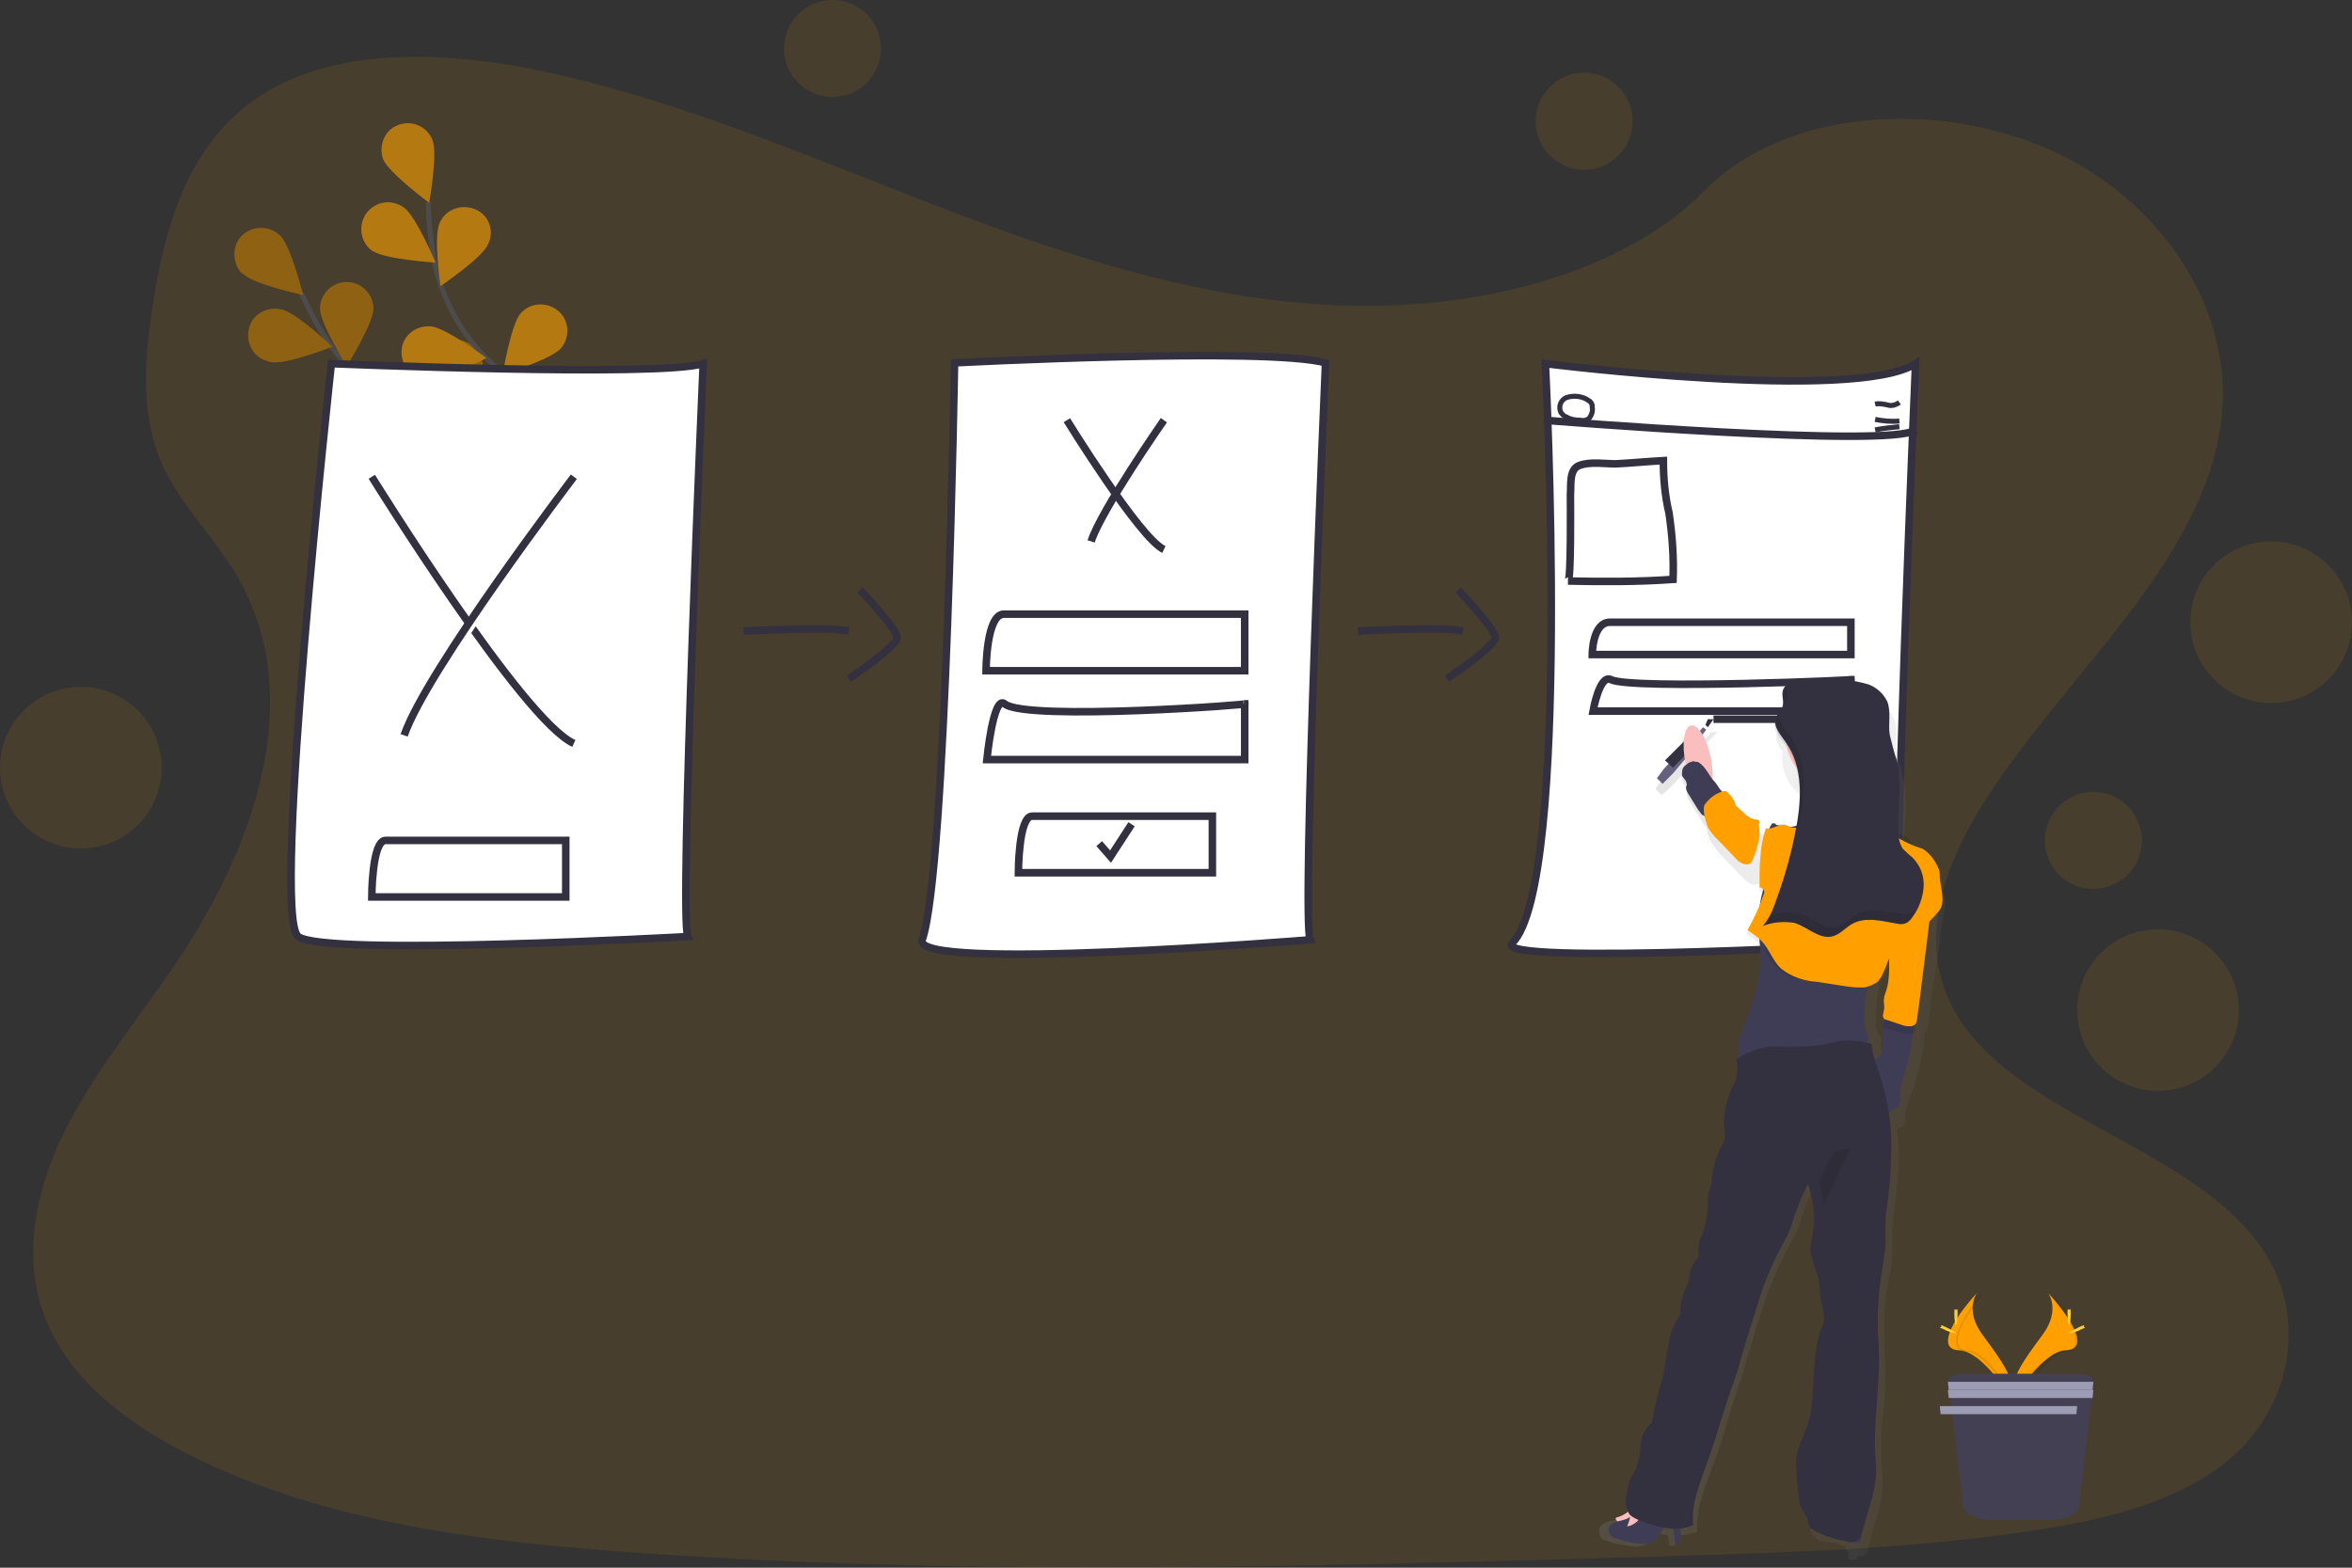 <?xml version="1.0" encoding="utf-8"?>
<!-- Generator: Adobe Illustrator 19.2.1, SVG Export Plug-In . SVG Version: 6.00 Build 0)  -->
<svg version="1.1" id="Layer_1" xmlns="http://www.w3.org/2000/svg" xmlns:xlink="http://www.w3.org/1999/xlink" x="0px" y="0px"
	 viewBox="0 0 291 194" style="enable-background:new 0 0 291 194;" xml:space="preserve">
<rect x="0" y="0" width="291" height="194" fill="#333333" stroke="none"/>
<style type="text/css">
	.st0{opacity:0.1;fill:#FFA000;enable-background:new    ;}
	.st1{opacity:0.6;}
	.st2{fill:none;stroke:#535461;stroke-width:0.621;stroke-miterlimit:10;}
	.st3{fill:#FFA000;}
	.st4{opacity:0.25;enable-background:new    ;}
	.st5{fill:#FFFFFF;stroke:#33313F;stroke-width:0.932;stroke-miterlimit:10;}
	.st6{fill:#FFFFFF;stroke:#33313F;stroke-width:0.621;stroke-miterlimit:10;}
	.st7{fill:none;stroke:#33313F;stroke-width:0.932;stroke-miterlimit:10;}
	.st8{fill:url(#Shape_1_);}
	.st9{fill:#33313F;}
	.st10{fill:#65617D;}
	.st11{fill:#FBBEBE;}
	.st12{fill:#3F3D56;}
	.st13{opacity:0.1;enable-background:new    ;}
	.st14{opacity:0.1;}
	.st15{fill:#FFD037;}
	.st16{fill:#444053;}
	.st17{fill:#9D9CB5;}
</style>
<g id="undraw_user_flow_vr6w" transform="translate(-21 -28)">
	<path id="Path" class="st0" d="M187.1,65.8c-17.9-0.6-34.9-6.4-51.2-12.7s-32.4-13.3-49.8-16.7C74.8,34.3,62,34,53,40
		c-8.7,5.8-11.5,15.8-13,25.1c-1.1,7-1.8,14.3,1.3,20.9c2.2,4.5,6,8.4,8.7,12.7c9.2,15.1,2.7,33.8-7.3,48.6
		c-4.7,6.9-10.2,13.6-13.8,20.9c-3.6,7.4-5.3,15.8-2.1,23.4c3.1,7.5,10.6,13.1,18.8,17c16.5,8,35.9,10.3,54.9,11.6
		c42,2.9,84.1,1.6,126.2,0.4c15.6-0.5,31.2-0.9,46.5-3.3c8.5-1.3,17.3-3.5,23.5-8.6c7.8-6.5,9.8-17.5,4.5-25.7
		c-8.8-13.7-33.2-17.1-39.3-31.8c-3.4-8.1,0.1-17.1,5-24.6C277.3,110.5,295,96.4,296,78c0.6-12.6-7.9-25.3-21-31.3
		c-13.8-6.3-32.9-5.5-43.1,4.9C221.3,62.3,202.9,66.4,187.1,65.8z"/>
	<g id="abffebd3-2ac6-4c6b-a0d4-e62621854ed7" transform="translate(50 43)" class="st1">
		<path id="Path-2" class="st2" d="M42.8,53.9c0,0-7.6-13.5-19.1-17.4c-4.8-1.6-9-4.7-11.9-8.9c-1.4-2-2.5-4.1-3.5-6.3"/>
		<path id="Path-3" class="st3" d="M1.1,18.9c1.3,1.3,7.4,2.6,7.4,2.6s-1.5-6-2.8-7.3c-1.3-1.3-3.4-1.3-4.7-0.1s-1.3,3.4-0.1,4.7
			C1,18.8,1,18.8,1.1,18.9L1.1,18.9z"/>
		<path id="Path-4" class="st3" d="M4.5,29.8c1.8,0.4,7.6-1.9,7.6-1.9s-4.5-4.3-6.3-4.6c-1.8-0.4-3.6,0.6-4,2.4
			c-0.4,1.8,0.6,3.6,2.4,4C4.3,29.8,4.4,29.8,4.5,29.8z"/>
		<path id="Path-5" class="st3" d="M17.1,41.6c1.7-0.6,5.6-5.4,5.6-5.4s-6.1-1.4-7.8-0.8c-1.7,0.5-2.8,2.3-2.2,4.1
			c0.5,1.7,2.3,2.8,4.1,2.2C16.9,41.7,17,41.7,17.1,41.6z"/>
		<path id="Path-6" class="st3" d="M28.6,48.4c1.8-0.3,6.5-4.4,6.5-4.4s-5.8-2.4-7.6-2.1c-1.8,0.2-3.1,1.9-2.9,3.7
			c0.2,1.8,1.9,3.1,3.7,2.9C28.4,48.5,28.5,48.5,28.6,48.4z"/>
		<path id="Path-7" class="st3" d="M17.2,23.2c0,1.8-3.3,7.1-3.3,7.1s-3.3-5.3-3.3-7.1c0-1.8,1.5-3.3,3.3-3.3S17.2,21.4,17.2,23.2
			L17.2,23.2z"/>
		<path id="Path-8" class="st3" d="M30.6,31.4c-0.6,1.7-5.3,5.8-5.3,5.8s-1.6-6-1-7.8c0.5-1.7,2.4-2.7,4.1-2.2
			C30.2,27.8,31.1,29.6,30.6,31.4L30.6,31.4L30.6,31.4z"/>
		<path id="Path-9" class="st3" d="M42.5,41.1c-0.2,1.8-4.2,6.6-4.2,6.6s-2.6-5.7-2.3-7.5c0.2-1.8,1.9-3.1,3.7-2.8
			C41.5,37.6,42.7,39.2,42.5,41.1L42.5,41.1z"/>
		<path id="Path-10" class="st4" d="M1.1,18.9c1.3,1.3,7.4,2.6,7.4,2.6s-1.5-6-2.8-7.3c-1.3-1.3-3.4-1.3-4.7-0.1s-1.3,3.4-0.1,4.7
			C1,18.8,1,18.8,1.1,18.9L1.1,18.9z"/>
		<path id="Path-11" class="st4" d="M4.5,29.8c1.8,0.4,7.6-1.9,7.6-1.9s-4.5-4.3-6.3-4.6c-1.8-0.4-3.6,0.6-4,2.4
			c-0.4,1.8,0.6,3.6,2.4,4C4.3,29.8,4.4,29.8,4.5,29.8z"/>
		<path id="Path-12" class="st4" d="M17.1,41.6c1.7-0.6,5.6-5.4,5.6-5.4s-6.1-1.4-7.8-0.8c-1.7,0.5-2.8,2.3-2.2,4.1
			c0.5,1.7,2.3,2.8,4.1,2.2C16.9,41.7,17,41.7,17.1,41.6z"/>
		<path id="Path-13" class="st4" d="M28.6,48.4c1.8-0.3,6.5-4.4,6.5-4.4s-5.8-2.4-7.6-2.1c-1.8,0.2-3.1,1.9-2.9,3.7
			c0.2,1.8,1.9,3.1,3.7,2.9C28.4,48.5,28.5,48.5,28.6,48.4z"/>
		<path id="Path-14" class="st4" d="M17.2,23.2c0,1.8-3.3,7.1-3.3,7.1s-3.3-5.3-3.3-7.1c0-1.8,1.5-3.3,3.3-3.3S17.2,21.4,17.2,23.2
			L17.2,23.2z"/>
		<path id="Path-15" class="st4" d="M30.6,31.4c-0.6,1.7-5.3,5.8-5.3,5.8s-1.6-6-1-7.8c0.5-1.7,2.4-2.7,4.1-2.2
			C30.2,27.8,31.1,29.6,30.6,31.4L30.6,31.4L30.6,31.4z"/>
		<path id="Path-16" class="st4" d="M42.5,41.1c-0.2,1.8-4.2,6.6-4.2,6.6s-2.6-5.7-2.3-7.5c0.2-1.8,1.9-3.1,3.7-2.8
			C41.5,37.6,42.7,39.2,42.5,41.1L42.5,41.1z"/>
		<path id="Path-17" class="st2" d="M42.4,53.7c0,0-1.5-15.4-10.4-23.6c-3.8-3.4-6.3-8-7.3-12.9c-0.4-2.4-0.7-4.8-0.7-7.2"/>
		<path id="Path-18" class="st3" d="M18.4,4.7c0.7,1.7,5.7,5.4,5.7,5.4s1.1-6.1,0.4-7.8c-0.7-1.7-2.6-2.5-4.3-1.8
			C18.6,1.1,17.8,3,18.4,4.7z"/>
		<path id="Path-19" class="st3" d="M17.2,16.1c1.5,1,7.7,1.4,7.7,1.4s-2.4-5.7-3.9-6.8c-1.5-1.1-3.5-0.8-4.6,0.6S15.5,14.9,17,16
			C17,16,17.1,16.1,17.2,16.1L17.2,16.1z"/>
		<path id="Path-20" class="st3" d="M23.8,32c1.8,0.2,7.4-2.7,7.4-2.7s-5-3.7-6.8-3.9c-1.8-0.2-3.5,1-3.7,2.8
			c-0.2,1.8,1,3.5,2.8,3.7C23.6,32,23.7,32,23.8,32z"/>
		<path id="Path-21" class="st3" d="M31.6,42.9c1.8,0.5,7.7-1.4,7.7-1.4s-4.3-4.5-6.1-5c-1.7-0.6-3.6,0.3-4.2,2.1
			c-0.6,1.7,0.3,3.6,2.1,4.2C31.3,42.8,31.4,42.8,31.6,42.9L31.6,42.9z"/>
		<path id="Path-22" class="st3" d="M31.4,15.2c-0.7,1.7-5.9,5.2-5.9,5.2s-0.9-6.2-0.1-7.8c0.7-1.7,2.7-2.4,4.4-1.7
			S32.2,13.6,31.4,15.2z"/>
		<path id="Path-23" class="st3" d="M40.4,28.1c-1.2,1.4-7.2,3.2-7.2,3.2s1-6.1,2.2-7.5c1.2-1.4,3.3-1.5,4.7-0.3
			C41.4,24.6,41.6,26.7,40.4,28.1L40.4,28.1z"/>
		<path id="Path-24" class="st3" d="M47.3,41.8c-1,1.6-6.5,4.3-6.5,4.3s0-6.2,0.9-7.8c1-1.6,3-2,4.5-1.1
			C47.8,38.2,48.3,40.2,47.3,41.8L47.3,41.8z"/>
	</g>
	<path id="Path-25" class="st5" d="M62,73c0,0,40.5,1.7,46,0c0,0-3,68.7-1.9,70.9c0,0-44.9,2.5-48.2,0C54.5,141.4,62,73,62,73z"/>
	<path id="Path-26" class="st5" d="M67,87c0,0,18.7,30.2,25,33"/>
	<path id="Path-27" class="st5" d="M92,87c0,0-18.2,23.9-21,32"/>
	<path id="Path-28" class="st5" d="M91,132H68.7c-1.7,0-1.7,7-1.7,7h24V132z"/>
	<path id="Path-29" class="st5" d="M139.1,72.9c0,0,38.7-2,45.9,0c0,0-3,69.1-1.9,71.4c0,0-49.5,4-48,0
		C138.1,135.8,139.1,72.9,139.1,72.9z"/>
	<path id="Path-30" class="st5" d="M153,80c0,0,9,14.6,12,16"/>
	<path id="Path-31" class="st5" d="M165,80c0,0-7.8,11.2-9,15"/>
	<path id="Path-32" class="st5" d="M175,104h-29.8c-2.2,0-2.2,7-2.2,7h32V104z"/>
	<path id="Path-33" class="st5" d="M171,129h-22.3c-1.7,0-1.7,7-1.7,7h24V129z"/>
	<path id="Path-34" class="st5" d="M174.9,115.1c2.3,0-27,2.2-29.6,0c-1.4-1.2-2.2,6.9-2.2,6.9h31.9V115.1z"/>
	<path id="Path-35" class="st5" d="M157,132.4l1.4,1.6l2.6-4"/>
	<path id="Path-36" class="st5" d="M212.2,73c0,0,38.4,4.8,45.8,0c0,0-3,69.4-1.9,71.7c0,0-50.9,2.9-48,0
		C215.5,137.4,212.2,73,212.2,73z"/>
	<path id="Path-37" class="st5" d="M219,87c0,0,5.2,8.2,7,9"/>
	<path id="Path-38" class="st5" d="M226,87c0,0-5.2,6.7-6,9"/>
	<path id="Path-39" class="st5" d="M250,105h-29.8c-2.2,0-2.2,4-2.2,4h32V105z"/>
	<path id="Path-40" class="st5" d="M233,117h15.7c2.3,0,2.3,4,2.3,4h0.1"/>
	<path id="Path-41" class="st5" d="M249.9,112.1c2.3,0-27,1.3-29.6,0c-1.4-0.7-2.2,3.9-2.2,3.9h31.9V112.1z"/>
	<path id="Path-42" class="st5" d="M212,80c0,0,43.2,3.5,46,1.2"/>
	<path id="Path-43" class="st6" d="M253,78c0.5-0.1,1,0,1.5,0.1c0.5,0.2,1.1,0,1.5-0.3"/>
	<path id="Path-44" class="st6" d="M253,79.9c1,0.2,2,0.3,3,0.2"/>
	<path id="Path-45" class="st6" d="M253,81.2c1-0.2,2-0.3,3-0.4"/>
	<path id="Path-46" class="st6" d="M214.8,79.6c0.5,0.3,1.1,0.4,1.7,0.4c0.4,0.1,0.8,0,1.1-0.2c0.3-0.4,0.5-0.9,0.4-1.4
		c0-0.2,0-0.3-0.1-0.5c-0.1-0.1-0.2-0.3-0.3-0.3c-0.8-0.6-1.9-0.7-2.8-0.4c-0.7,0.3-1,1.1-0.7,1.8C214.3,79.3,214.5,79.5,214.8,79.6
		z"/>
	<path id="Path-47" class="st5" d="M226.8,85c0,2.2,0.2,4.4,0.7,6.5c0.4,2.7,0.6,5.5,0.5,8.2c-4.3,0.3-8.6,0.3-13,0.2
		c0.4,0,0.3-9.8,0.3-10.7c0.1-1.2-0.2-3.1,1.1-3.6c1.3-0.5,3.2-0.2,4.5-0.2C222.9,85.3,224.9,85.1,226.8,85z"/>
	<path id="Path-48" class="st7" d="M113,106.1c0,0,11-0.6,13,0"/>
	<path id="Path-49" class="st7" d="M127.4,101c0,0,4.6,4.8,4.6,5.9s-6,5.1-6,5.1"/>
	<path id="Path-50" class="st7" d="M189,106.1c0,0,11-0.6,13,0"/>
	<path id="Path-51" class="st7" d="M201.4,101c0,0,4.6,4.8,4.6,5.9s-6,5.1-6,5.1"/>
	<circle id="Oval" class="st0" cx="124" cy="34" r="6"/>
	<circle id="Oval-2" class="st0" cx="217" cy="43" r="6"/>
	<circle id="Oval-3" class="st0" cx="280" cy="132" r="6"/>
	<circle id="Oval-4" class="st0" cx="302" cy="105" r="10"/>
	<circle id="Oval-5" class="st0" cx="288" cy="153" r="10"/>
	<circle id="Oval-6" class="st0" cx="31" cy="123" r="10"/>
	
		<linearGradient id="Shape_1_" gradientUnits="userSpaceOnUse" x1="-24.907" y1="400.399" x2="-23.908" y2="400.399" gradientTransform="matrix(43.009 0 0 -107.031 1290.228 43021.559)">
		<stop  offset="0" style="stop-color:#808080;stop-opacity:0.251"/>
		<stop  offset="0.54" style="stop-color:#808080;stop-opacity:0.122"/>
		<stop  offset="1" style="stop-color:#808080;stop-opacity:0.102"/>
	</linearGradient>
	<path id="Shape" class="st8" d="M249.7,220c-0.1,0-0.1,0-0.2,0c-0.1-0.1-0.1-0.2-0.1-0.3c0-0.1,0-0.2,0-0.3
		c-0.5-0.1-0.9-0.3-1.3-0.5c-0.1,0-0.2,0-0.4,0c-0.4,0-0.8-0.1-1.2-0.2c-0.3,0-0.6-0.1-0.8-0.3c-0.6-0.4-0.9-1.2-0.6-1.9
		c0-0.2,0.2-0.3,0.3-0.4c-0.1-0.2-0.3-0.4-0.4-0.6c-0.2-0.4-0.3-0.8-0.3-1.3c-0.2-1.4-0.3-2.9-0.4-4.3c0-1.3,0.3-2.5,0.9-3.6
		c0.3-0.7,0.6-1.5,0.8-2.3c0.3-1.6,0.5-3.3,0.5-4.9c0-2.3,0.4-4.6,1.1-6.8c0.2-0.8,0.2-1.7-0.1-2.5c-0.1-0.4-0.2-0.9-0.2-1.3
		c0-0.8-0.1-1.6-0.3-2.4c-0.1-0.4-0.2-0.7-0.4-1.1c-0.6-1.1-0.7-2.4-0.3-3.7c0.1-0.2,0.1-0.5,0.1-0.7c0.2-1.1,0.2-2.3,0-3.4
		c-0.1-0.9-0.4-1.9-0.6-2.8l-0.1,0.1c-0.7,1.3-1.3,2.7-1.8,4.1c0,0.1-0.1,0.3-0.1,0.4c-0.2,0.5-0.3,1.1-0.6,1.6s-0.5,1-0.8,1.5l0,0
		c-1,1.9-1.9,3.8-2.6,5.7c-0.4,1-0.7,2-1,2.9c-0.6,2-1.2,3.9-1.8,5.9l-0.2,0.8c-0.3,0.9-0.6,1.9-0.9,2.8c-0.3,0.8-0.5,1.6-0.8,2.4
		L235,203c-0.7,2.4-1.5,4.9-2.4,7.3l-0.2,0.5c-0.8,2.2-1.6,4.4-1.4,6.7c-0.7,0.3-1.5,0.5-2.3,0.5c-0.1,0-0.1,0-0.2,0h-0.1
		c0,0.1,0,0.1,0,0.2c0,0.2,0,0.4,0,0.6c0,0.1,0,0.2-0.1,0.3c-0.1,0.2-0.3,0.2-0.5,0.2c-0.1,0-0.2,0-0.3,0c0-0.4-0.1-0.9-0.1-1.3
		c-0.5-0.1-1.1-0.2-1.6-0.4l-0.6,1c-0.1,0.2-0.3,0.4-0.5,0.5c-0.1,0.1-0.3,0.1-0.5,0.2c-0.3,0-0.5,0.1-0.8,0.1
		c-1.2-0.1-2.4-0.3-3.5-0.7c-0.2-0.1-0.4-0.1-0.6-0.2c-0.5-0.4-0.6-1.1-0.3-1.6c0.4-0.4,0.8-0.6,1.4-0.7c0.5-0.1,0.9-0.3,1.3-0.5
		c0,0.2-0.1,0.4-0.1,0.5c0.3-0.2,0.6-0.4,0.8-0.6c-0.1-0.7-0.1-1.4,0.1-2.1c0.1-0.4,0.2-0.9,0.3-1.3c0.1-0.3,0.3-0.5,0.4-0.8
		c0.1-0.2,0.3-0.5,0.4-0.7c0.3-0.7,0.5-1.5,0.5-2.3c0-0.3,0.1-0.6,0.1-0.8c0.1-1.1,0.6-2.1,1.5-2.7c0.1-1.2,0.4-2.4,0.8-3.6
		c0.2-0.6,0.4-1.3,0.5-1.9c0.2-0.8,0.3-1.7,0.4-2.5c0.1-0.5,0.2-1.1,0.3-1.7c0.2-1.4,0.7-2.7,1.5-3.9c-0.1-1.2,0.2-2.3,0.8-3.3
		c0.1-0.2,0.2-0.5,0.3-0.7c0.1-0.2,0.1-0.5,0.1-0.7c0.1-1,0.5-1.9,1.2-2.6c-0.2-1,0-2.1,0.4-3l0,0c0.4-1.3,0.6-2.6,0.6-3.9
		c0-0.4,0-0.7,0.1-1.1c0-0.1,0.1-0.3,0.2-0.4c0.1-0.1,0.1-0.3,0.2-0.4c0.1-0.3,0.1-0.7,0.1-1c0.2-1.5,0.7-3,1.4-4.3
		c0.2-0.5,0.3-1.1,0.2-1.7c0-0.3,0-0.7,0-1c0-1.5,0.4-2.9,1-4.2c0.1-0.1,0.1-0.2,0.2-0.3c0.1-0.1,0.2-0.3,0.2-0.4
		c0.1-0.4,0.2-0.7,0.2-1.1c0-0.1,0-0.2,0-0.3c0.1-0.5,0-1-0.1-1.4c0.2-0.2,0.4-0.3,0.6-0.4c0-0.9,0.3-1.8,0.6-2.6l0-0.1l0.2-0.5l0,0
		c1.1-3,2.3-6.1,2.1-9.2c0-0.2,0-0.4-0.1-0.6c-0.3-0.4-0.6-0.8-0.9-1.2c-0.5-0.5-1.1-1-1.7-1.3c0.8-1.4,1.5-2.8,2.1-4.4
		c0.1-0.2,0.1-0.4,0-0.6c-0.1-0.2-0.3-0.3-0.5-0.3v-1c-0.3,0.2-0.7,0.3-1,0.1c-0.3-0.1-0.7-0.4-0.9-0.6c-0.7-0.7-1.3-1.4-2-2.1
		l-0.7-0.7c-0.5-0.5-0.9-1.1-1.3-1.7c-0.1-0.1-0.1-0.2-0.2-0.3c-0.3-0.5-0.4-1.1-0.5-1.7c-0.2-0.1-0.3-0.3-0.4-0.4c0,0,0,0,0,0
		c-0.1-0.1-0.1-0.2-0.2-0.4l-0.1-0.1c-0.4-0.7-0.9-1.5-1.4-2.3c-0.2-0.2-0.2-0.5-0.3-0.7c0-0.1,0-0.1,0-0.2c0-0.1,0-0.1,0-0.2
		c0-0.3-0.1-0.7-0.3-0.9c0-0.1-0.1-0.1-0.1-0.2c-0.1-0.1-0.2-0.3-0.2-0.4c0-0.2,0-0.4,0.1-0.6c0,0,0,0,0,0c0,0,0-0.1,0-0.1l-1.2,1.3
		l-0.2,0.2l-1.2,1.1l-0.8-0.8l1-1.3l0.2-0.2l1.9-2c-0.1-1.7,0.2-2.9,0.9-3c0,0,0.1,0,0.1,0c0.3,0,0.7,0.3,1.1,0.9l0.1-0.1l0.5-0.1
		l0.7-0.7l0,0l0.4-0.5l0.8,0l-0.8,0.8l0,0l-0.7,0.8v0.4l-0.4,0.4c0.3,0.7,0.5,1.3,0.6,2c0.1,0.3,0.1,0.6,0.2,0.9
		c0.3,0.5,0.7,1.1,1,1.6c0.2,0.2,0.3,0.4,0.4,0.6c0.1,0.3,0.3,0.5,0.6,0.8c0.1,0.1,0.2,0.1,0.2,0.2c0,0,0.1,0.1,0.1,0.1l0,0
		c0,0,0.1,0,0.1,0c0.1,0,0.2,0.1,0.3,0.2c0.5,0.4,0.8,0.9,1,1.5c0,0.1,0.1,0.2,0.1,0.3c0.1,0.1,0.1,0.1,0.2,0.2l1.1,1
		c0.3,0.4,0.7,0.6,1.2,0.7c0.2,0,0.4,0.1,0.6,0.2c0,0,0,0,0,0c0,0,0,0,0-0.1c0.1,0,0.2,0,0.3,0c0.3,0,0.6-0.1,0.9-0.2h0
		c0.3-0.1,0.6-0.2,0.9-0.2c0.1,0,0.2,0,0.3,0c0.2,0.1,0.4,0.1,0.6,0.2c0.4,0.1,0.8,0.2,1.2,0.1c0-0.1,0-0.1,0-0.2
		c0-0.1,0-0.3,0.1-0.4c0-0.2,0.1-0.5,0.1-0.7c0.1-1.2,0.1-2.4,0-3.5c-1.4-1.1-2.2-2.7-2.2-4.5c0-0.3,0-0.5,0.1-0.8l0,0
		c-0.1-0.1-0.1-0.1-0.2-0.2l0,0c-0.1-0.1-0.2-0.2-0.2-0.3c-0.2-0.3-0.3-0.6-0.4-0.9c-0.1-0.2-0.1-0.5,0-0.7c0-0.1,0.1-0.2,0.1-0.2
		l0-0.1l0,0c0,0,0-0.1,0.1-0.1l0.1-0.1l0.1-0.1l0.1-0.1l0.1-0.1c0.2-0.3,0.4-0.6,0.5-0.9c0-0.1,0-0.2,0-0.4c0-0.2,0-0.3,0-0.5
		c0-0.1,0-0.2,0-0.2v-0.3c0,0,0-0.1,0-0.1c0,0,0,0,0-0.1c0-0.1,0-0.1,0-0.2c0-0.1,0-0.1,0.1-0.2c0,0,0,0,0,0c0-0.1,0.1-0.1,0.1-0.1
		c0.1-0.1,0.2-0.2,0.3-0.3c1.2-0.6,2.5-0.9,3.8-0.8c1.2,0,2.3,0.1,3.1,0.2l0.4,0l0.1,0c1,0.1,2.1,0.2,3.1,0.6c1,0.3,1.9,1.1,2.4,2
		c0.3,0.8,0.4,1.7,0.3,2.5c0,0.5,0,1,0,1.5c0.1,0.7,0.3,1.4,0.5,2c0.1,0.4,0.2,0.7,0.3,1.1c0.4,1.8,0.5,3.7,0.3,5.6
		c-0.1,1.1-0.1,2.2-0.1,3.4c0.9,0.5,1.8,0.9,2.8,1.2c1.1,0.3,1.6,1.9,1.8,2.4c0.1,0.3,0.1,0.7,0.1,1c0,0.4,0.1,0.8,0.2,1.2
		c0.3,0.9,0.2,1.8-0.1,2.7c0,0.2,0,0.4-0.1,0.6l-0.2,1.6c0,0.3-0.1,0.5-0.1,0.8v0c0,0.3-0.1,0.5-0.1,0.8c-0.3,2.1-0.6,4.1-0.9,6.2
		c-0.1,0.4-0.1,0.9-0.2,1.5c0,0.3-0.1,0.6-0.1,0.9v0c-0.1,0.4-0.1,0.8-0.2,1.2c0,0.2-0.1,0.4-0.1,0.5c-0.1,0.1-0.1,0.2-0.3,0.3
		c0,0.1,0,0.2,0,0.3c0,1.1-0.2,2.2-0.5,3.3c-0.3,1.3-0.6,2.6-1.1,3.9c-0.1,0.1-0.1,0.3-0.2,0.4c-0.3,0.8-0.5,1.6-0.6,2.4
		c0,0.1,0,0.1,0,0.2c0.1,0.3,0,0.7-0.2,1c-0.2,0.2-0.5,0.4-0.8,0.4c0.1,0.9,0.2,1.9,0.2,2.8c0,2.8-0.3,5.6-0.7,8.4
		c0,0.1,0,0.2,0,0.2c0,0.4-0.1,0.7-0.1,1.1c0,0.6,0,1.2,0,1.8c0,0.7,0,1.4,0,2.1c-0.1,0.5-0.1,1.1-0.3,1.6c0,0.1-0.1,0.3-0.1,0.4
		c-0.6,3-0.7,6.1-0.5,9.2c0.1,2.5,0.1,4.9-0.2,7.4c-0.3,2.7-0.3,5.4-0.1,8c0.1,1,0,2-0.2,3c-0.1,0.6-0.2,1.2-0.4,1.8
		c-0.4,1.2-0.8,2.7-1.2,4.2c0,0.2-0.1,0.4-0.3,0.6c-0.3,0.2-0.6,0.4-1,0.3v0.4H249.7L249.7,220z M255.6,146.1L255.6,146.1
		c-0.2,0.1-0.3,0.3-0.4,0.5c-0.3,0.7-0.6,1.3-0.9,1.9c-0.1,0.2-0.2,0.4-0.4,0.6c-0.1,0.1-0.2,0.2-0.3,0.2l0,0.1
		c0,0.2-0.1,0.3-0.1,0.5c-0.3,1.7-0.5,3.3-0.4,5c0,0.3,0.1,0.5,0.2,0.8c0,0.1,0.1,0.2,0.2,0.3c0.1,0.1,0.1,0.2,0.2,0.3
		c0.1,0.3,0.1,0.5,0,0.8h0c0,0.8,0.2,1.7,0.6,2.4l0.1,0.2c0.1,0.2,0.1,0.3,0.2,0.5c0.1-0.1,0.2-0.2,0.2-0.3c0.1-0.2,0.1-0.4,0.1-0.6
		c0-0.4,0-0.9,0-1.3c0-0.3,0-0.6,0-0.9c0-0.7,0-1.4,0.1-2c0-0.1,0-0.1,0-0.2c0-0.1,0-0.2,0-0.4c0-0.1,0-0.2,0-0.3c0,0-0.1,0-0.1-0.1
		c-0.2-0.2-0.2-0.4-0.2-0.6c0-0.1,0-0.2,0.1-0.3c0-0.1,0.1-0.2,0.1-0.3c0-0.2,0-0.4,0-0.6c0-0.2,0-0.4,0-0.6
		c0.1-0.3,0.2-0.5,0.3-0.8c0.5-1.2,0.6-2.5,0.6-3.8C255.6,146.7,255.6,146.4,255.6,146.1L255.6,146.1z"/>
	<path id="Path-52" class="st9" d="M232.3,118l0.7-1l-0.7,0l-0.3,0.7L232.3,118z"/>
	<path id="Path-53" class="st10" d="M226,124.3l0.9-1.2l0.2-0.2l2.7-3.1l0.9-1l0.4-0.1l0.6-0.7l0.4,0.3l-0.6,0.8l0,0.4l-0.9,1.1
		l-2.6,3.1l-0.2,0.2l-1.1,1.1L226,124.3z"/>
	<path id="Path-54" class="st9" d="M227,122.1l3.1-3.1l0.9,0.9l-3,3.1L227,122.1z"/>
	
		<ellipse id="Oval-7" transform="matrix(0.98 -0.201 0.201 0.98 -19.817 48.857)" class="st11" cx="231" cy="122.1" rx="1.6" ry="4.4"/>
	<path id="Path-55" class="st12" d="M245.1,216c-0.2,0.6,0,1.3,0.6,1.6c0.2,0.1,0.5,0.2,0.8,0.2c0.4,0.1,0.7,0.1,1.1,0.1
		c0.5,0,0.9-0.2,1.4-0.2c0.1,0,0.1,0,0.2,0c0,0,0.1,0.1,0.1,0.2c0,0.2,0,0.5,0.1,0.7c0,0.1,0,0.2,0.1,0.2c0.1,0.1,0.2,0.1,0.3,0.1
		h1.4c0-1.1-0.1-2.3-0.4-3.4c0-0.1-0.1-0.2-0.1-0.2c-0.1-0.1-0.3-0.2-0.5-0.2c-0.4-0.1-0.7-0.2-1.1-0.2c-0.5,0.1-0.9,0.3-1.3,0.5
		c-0.4,0.3-0.9,0.4-1.4,0.3C245.7,215.7,245.3,215.4,245.1,216z"/>
	<path id="Path-56" class="st11" d="M222.9,214.6c-0.4,0.5-1,0.9-1.6,1.1l-0.3,0.1c0,0-0.1,0-0.1,0.1c0,0,0,0.1,0,0.1
		c0.4,0.7,1.3,1.1,2.1,0.8c0.2,0,0.3-0.1,0.5-0.3c0.2-0.3,0.3-0.6,0.4-1c0.1-0.4,0.1-0.8,0-1.1C223.5,213.6,223.4,214,222.9,214.6z"
		/>
	<path id="Path-57" class="st12" d="M228.9,218.5c0,0.1,0,0.2,0,0.3c-0.1,0.2-0.5,0.2-0.7,0.2c0-0.9-0.1-1.7-0.3-2.6
		c-0.5,0-0.9,0.4-1.2,0.9l-0.7,1.1c-0.1,0.2-0.3,0.3-0.4,0.5c-0.1,0.1-0.3,0.1-0.5,0.1c-1.4,0.1-2.8-0.1-4-0.6
		c-0.2,0-0.4-0.1-0.6-0.2c-0.5-0.3-0.6-1-0.3-1.4c0,0,0,0,0,0c0.5-0.7,1.8-0.5,2.5-1.1c-0.1,0.4-0.2,0.8-0.4,1.2
		c0.9-0.1,1.5-0.9,2.3-1.5c0.2-0.2,0.4-0.3,0.6-0.3c0.2,0,0.4,0,0.5,0.1c0.8,0.2,1.6,0.6,2.3,1.1c0.3,0.2,0.7,0.5,0.8,0.8
		C229,217.5,229,218,228.9,218.5z"/>
	<circle id="Oval-8" class="st11" cx="247.5" cy="119.5" r="5.5"/>
	<path id="Path-58" class="st12" d="M258,152.9c0,1.2-0.2,2.3-0.4,3.5c-0.2,1.4-0.5,2.8-0.9,4.2c-0.3,1-0.6,2-0.6,3
		c0.1,0.4,0,0.9-0.2,1.3c-0.2,0.2-0.4,0.4-0.7,0.5c-0.3,0.1-0.5,0.4-0.6,0.6c-0.2-0.4-0.4-0.9-0.5-1.4c-0.4-1.6-0.8-3.3-1.2-4.9
		c-0.1-0.2-0.1-0.4,0-0.6c0.1-0.1,0.1-0.1,0.2-0.1c0.2-0.1,0.5-0.3,0.6-0.5c0.1-0.1,0.2-0.2,0.2-0.4c0.1-0.2,0.1-0.4,0.1-0.7
		c0-0.8,0-1.6,0-2.4c0-0.7,0-1.4,0.1-2.2c0-0.1,0-0.4,0-0.6c0-0.4,0.1-0.8,0.3-1.2c0.3-0.3,1.2,0.1,1.5,0.1c0.6,0.1,1.2,0.2,1.7,0.4
		C258,152,258,152.5,258,152.9z"/>
	<path id="Path-59" class="st12" d="M235,127.1c-0.2,0.4-0.7,0.6-1.1,0.8l-1.3,0.9c-0.2,0.2-0.4,0.2-0.7,0.2
		c-0.2-0.1-0.4-0.2-0.5-0.4l0,0l-0.3-0.4l-1.3-2.1c-0.1-0.2-0.2-0.4-0.2-0.6c0-0.1,0-0.2,0.1-0.3c0-0.3-0.1-0.6-0.3-0.8
		c-0.1-0.2-0.3-0.3-0.3-0.5c0-0.3,0-0.5,0.1-0.8c0.1-0.2,0.3-0.4,0.6-0.6c0.1-0.1,0.3-0.2,0.4-0.2c0.1,0,0.2-0.1,0.2-0.1
		c0.2,0,0.4,0.1,0.7,0.1c1,0.6,1.3,1.7,2.1,2.5c0.4,0.5,0.5,0.8,0.9,1.2c0.1,0.1,0.2,0.1,0.2,0.2c0.1,0.1,0.2,0.2,0.2,0.3
		C234.6,126.6,235.1,126.9,235,127.1z"/>
	<path id="Path-60" class="st11" d="M246.6,127.2c0.5,0.8,0.7,1.8,0.6,2.8c0,0.3-0.1,0.5-0.2,0.7c-0.5,0.5-1.2,0.8-2,0.8
		c-0.3,0-0.6,0.1-0.9,0.3c-0.2,0.3-0.2,0.7,0.1,0.9c0.2,0.3,0.5,0.4,0.9,0.6c1.1,0.6,2.4,0.8,3.7,0.8c0.6-0.1,1.2-0.2,1.7-0.3
		c0.6-0.1,1.3-0.1,1.9-0.1c0.8,0,1.5-0.1,2.3-0.2l2-0.2c0.1,0,0.2,0,0.3-0.1c0.2-0.2,0-0.4-0.2-0.6c-1.1-0.8-2.4-1.3-3-2.5
		c-0.2-0.6-0.4-1.2-0.6-1.8c-0.3-0.6-0.5-1.1-0.7-1.7c-0.1-0.5-0.1-1.1-0.1-1.6c0-0.5-0.2-1.1-0.6-1.5c-0.4-0.3-1-0.5-1.5-0.5
		c-1.3-0.1-2.7,0.3-3.7,1.2c-0.3,0.3-0.5,0.5-0.7,0.8c-0.3,0.2-0.6,0.3-0.4,0.6c0.2,0.3,0.5,0.5,0.7,0.7
		C246.3,126.6,246.5,126.9,246.6,127.2L246.6,127.2z"/>
	<path id="Path-61" class="st12" d="M255.9,134.2c-0.3,2.2-0.9,4.3-1.7,6.4c-0.4,0.9-0.7,1.9-1,2.9c-0.2,0.9-0.2,1.8-0.4,2.7
		c-0.2,1.1-0.5,2.2-0.7,3.3c-0.3,1.7-0.5,3.4-0.4,5.1c0,0.3,0.1,0.5,0.1,0.8c0.1,0.2,0.2,0.4,0.3,0.6c0.1,0.4,0.1,0.8-0.1,1.1
		c-0.1,0.3-0.3,0.6-0.6,0.9c-2.6,0.8-5.3,0.5-8,0.7c-2.5,0.2-5,0.7-7.4,0.2c-0.1-1.2,0.1-2.4,0.6-3.4c1.2-3.2,2.4-6.5,2.2-9.9
		c0-0.4-0.1-0.8-0.1-1.2c-0.3-2.4-0.1-4.8,0.7-7.1c0.4-1.5,0.5-3,0.3-4.4c0-0.5-0.1-1,0-1.5c0-0.5,0.2-1,0.5-1.4l0-0.1
		c0,0,0.1,0,0.2,0l0,0c0,0,0.1,0,0.1,0c0,0,0,0,0,0c0,0,0.1,0,0.1,0c0.1,0,0.1,0.2,0.2,0.2c0.2,0,0.4,0.1,0.6,0.1
		c0.2,0,0.5,0,0.7,0.1h0c0.4,0.1,0.7,0,1.1-0.1c0.2-0.1,0.5-0.1,0.7-0.3c0.2-0.1,0.3-0.1,0.5-0.2c0.3-0.2,0.2-0.9,0.3-1.2
		c0-0.3,0.1-0.6,0.2-0.9c0.3-0.4,0.7-0.7,1.2-0.7c0.5,0,1,0,1.4,0.1c1,0.1,2.1,0.1,3.1,0.4c0.5,0.2,1,0.2,1.5,0.1
		c0.1,0,0.1,0.1,0.1,0.3c0,0.1,0,0.3-0.1,0.4c-0.2,0.8,0.4,1.5,1,2.1c0.2,0.3,0.5,0.5,0.8,0.7c0.3,0.1,0.6,0.2,0.8,0.3
		c0.2,0.1,0.4,0.3,0.6,0.5c0.2,0.2,0.3,0.5,0.3,0.8C256,133.2,256,133.7,255.9,134.2L255.9,134.2z"/>
	<path id="Path-62" class="st13" d="M256.9,134.3c-0.4,2.2-0.9,4.3-1.7,6.4c-0.4,0.9-0.8,1.9-1,2.9c-0.2,0.9-0.2,1.8-0.4,2.7
		c-0.3,1.1-0.5,2.2-0.7,3.3c-0.1,0-0.1,0.1-0.2,0.1c-0.4,0.2-0.7,0.3-1.1,0.4c-0.7,0.1-1.4,0.1-2.1-0.1l-4.1-0.5
		c-1.6-0.2-3.4-0.5-4.6-1.6c-0.6-0.6-1.2-1.4-1.6-2.2c0-0.4-0.1-0.8-0.1-1.2c-0.3-2.4-0.1-4.8,0.8-7.1c0.4-1.4,0.5-3,0.3-4.4
		c-0.1-0.5-0.1-1,0-1.5c0-0.5,0.2-1,0.5-1.4c0.1,0,0.2,0,0.3-0.1l0,0c0.1,0,0.1,0,0.2,0h0.1c0.1,0,0.2,0,0.3,0
		c0.2,0,0.4,0.1,0.6,0.2h0c0.2,0.1,0.5,0.1,0.8,0.1c0.4,0,0.8-0.1,1.2-0.1c0.5-0.1,0.9,0,1.4,0.2c0.3,0.2,0.5,0.4,0.8,0.7
		c0.3,0.2,0.6,0.4,1,0.5c2.5,0.9,5.2,0.9,7.6-0.2c0.2-0.1,0.5-0.2,0.8-0.2c0.2,0,0.4,0.1,0.6,0.2c0.2,0.1,0.3,0.2,0.5,0.3
		c0.2,0.2,0.3,0.5,0.3,0.8C257,133.2,257,133.8,256.9,134.3z"/>
	<path id="Path-63" class="st3" d="M258.8,133c-1.1-0.3-2.1-0.8-3.1-1.4c-0.2-0.1-0.3-0.2-0.5-0.2c-0.3,0-0.5,0.1-0.7,0.2
		c-2.3,1-4.9,1.1-7.3,0.2c-0.3-0.1-0.6-0.3-0.9-0.5c-0.2-0.2-0.5-0.5-0.7-0.7c-0.9-0.6-2.1,0.1-3.2-0.3c-0.2-0.1-0.4-0.2-0.5-0.2
		c-0.8-0.2-1.6,0.6-2.4,0.4c-0.3,0.8-0.5,1.7-0.6,2.5c-0.1,1-0.2,2-0.2,3c0,0.6,0,1.2,0,1.8c0.2,0,0.4,0.2,0.5,0.3
		c0.1,0.2,0.1,0.4,0,0.6c-0.5,1.5-1.2,3-2,4.4c0.6,0.4,1.2,0.8,1.7,1.3c1,1,1.4,2.5,2.5,3.5c1.3,1,2.8,1.5,4.4,1.6l3.9,0.6
		c0.7,0.1,1.3,0.1,2,0.1c0.4-0.1,0.7-0.2,1.1-0.4c0.2-0.1,0.4-0.2,0.6-0.4c0.1-0.2,0.3-0.4,0.4-0.6c0.3-0.6,0.6-1.3,0.8-1.9
		c0.1-0.2,0.2-0.5,0.5-0.5c1.5-1.3,2.8-2.7,4.3-4.1c0.6-0.5,1.1-1.1,1.6-1.7c0.7-1.1,0.1-2.6,0-4c0-0.3,0-0.7-0.1-1
		C260.4,134.4,259.7,133.5,258.8,133z"/>
	<path id="Path-64" class="st13" d="M235,127.1c-0.2,0.4-0.6,0.6-0.9,0.9l-1.1,0.9c-0.1,0.2-0.3,0.2-0.5,0.2
		c-0.2-0.1-0.3-0.2-0.4-0.4v-0.2c0-0.2,0-0.4,0.1-0.6c0.1-0.3,0.3-0.5,0.5-0.7c0.4-0.4,0.9-0.8,1.4-1c0.1,0,0.2,0,0.3,0
		c0,0,0.1,0,0.1,0c0.1,0.1,0.1,0.2,0.2,0.3C234.6,126.6,235.1,126.8,235,127.1z"/>
	<path id="Path-65" class="st3" d="M238.1,129.4c-0.4-0.1-0.8-0.3-1.1-0.6l-1-0.9c-0.1-0.1-0.1-0.1-0.2-0.2
		c-0.1-0.1-0.1-0.2-0.1-0.3c-0.2-0.5-0.5-0.9-0.9-1.3c-0.1-0.1-0.2-0.2-0.3-0.2c-0.1,0-0.2,0-0.3,0c-0.6,0.2-1.2,0.5-1.7,1
		c-0.2,0.2-0.4,0.4-0.6,0.7c-0.1,0.2-0.1,0.4-0.1,0.6c0,0.6,0.2,1.3,0.4,1.9c0,0.1,0.1,0.2,0.1,0.3c0.3,0.5,0.7,1,1.2,1.5l0.6,0.6
		c0.6,0.6,1.2,1.3,1.8,1.9c0.2,0.2,0.5,0.4,0.8,0.5c0.3,0.1,0.7,0.1,0.9-0.1c0.1-0.1,0.2-0.3,0.3-0.5c0.4-1,0.7-2,0.8-3
		c0-0.4,0-0.8-0.1-1.3C238.9,129.6,238.6,129.4,238.1,129.4z"/>
	<path id="Path-66" class="st9" d="M255,169.6c0,2.8-0.2,5.5-0.6,8.2c-0.1,0.4-0.1,0.9-0.1,1.3c-0.1,1.3,0.1,2.6-0.1,3.8
		c-0.1,0.7-0.2,1.4-0.3,2c-0.5,3-0.7,6.1-0.5,9.1c0.4,5.1-0.8,10.1-0.3,15.1c0.1,1,0,2-0.2,2.9c-0.1,0.6-0.2,1.2-0.4,1.8
		c-0.4,1.4-0.8,2.7-1.2,4.1c0,0.2-0.1,0.4-0.3,0.6c-0.3,0.2-0.7,0.4-1,0.3c-1.6-0.2-3.1-0.6-4.5-1.4c-0.2-0.1-0.3-0.2-0.5-0.3
		c-0.3-0.3-0.3-0.8-0.4-1.2c-0.2-0.4-0.4-0.8-0.7-1.2c-0.2-0.4-0.3-0.8-0.3-1.2c-0.2-1.4-0.3-2.8-0.4-4.2c-0.1-2,1.2-3.8,1.7-5.8
		c0.8-3.8,0.1-7.9,1.6-11.5c0.5-1.1-0.2-2.5-0.3-3.7c0-0.8-0.1-1.6-0.3-2.4c-0.4-1-0.7-2-0.9-3.1c0-0.8,0.2-1.5,0.3-2.3
		c0.2-1.1,0.2-2.3,0-3.4c-0.1-0.9-0.4-1.8-0.6-2.7l0,0.1c-0.7,1.3-1.2,2.7-1.7,4c-0.2,0.7-0.4,1.4-0.7,2c-0.2,0.5-0.5,1-0.8,1.6
		c-1,1.8-1.8,3.7-2.5,5.6c-0.3,0.9-0.6,1.9-0.9,2.9c-0.7,2.2-1.4,4.4-2,6.6c-0.5,1.7-1.2,3.4-1.7,5.1c-0.8,2.5-1.5,4.9-2.4,7.3
		c-0.8,2.3-1.8,4.7-1.5,7.1c-0.8,0.4-1.6,0.5-2.4,0.5c-1.4-0.1-2.8-0.5-4.1-1c-0.5-0.2-1-0.4-1.4-0.8c-0.5-0.8-0.6-1.9-0.3-2.8
		c0.1-0.4,0.2-0.8,0.3-1.3c0.2-0.5,0.5-1,0.8-1.5c0.3-1,0.6-2,0.6-3.1c0.1-1.1,0.6-2,1.4-2.7c0.3-1.8,0.7-3.6,1.3-5.4
		c0.3-1.4,0.4-2.7,0.7-4.1c0.2-1.4,0.7-2.7,1.5-3.8c-0.1-1.1,0.2-2.3,0.7-3.3c0.1-0.2,0.2-0.5,0.3-0.7c0.1-0.2,0.1-0.5,0.1-0.7
		c0.1-1,0.5-1.8,1.2-2.5c-0.2-1,0-2.1,0.5-3c0.4-1.2,0.6-2.5,0.6-3.9c0-0.4,0-0.7,0.1-1.1c0.1-0.3,0.2-0.5,0.3-0.8
		c0.1-0.3,0.1-0.7,0.1-1c0.2-1.5,0.6-2.9,1.4-4.2c0.4-0.8,0.1-1.8,0.1-2.7c0-1.4,0.4-2.9,1-4.2c0.1-0.2,0.3-0.5,0.4-0.7
		c0.1-0.3,0.2-0.7,0.2-1.1c0.1-0.6,0.1-1.2-0.1-1.7c1.6-1.1,3.5-1.7,5.4-1.6c1.9,0.1,3.8,0,5.7-0.3c0.5-0.1,1.1-0.3,1.7-0.4
		c1.3-0.1,2.7,0,4,0.4c0,0.8,0.2,1.6,0.5,2.4C254.3,162.9,255,166.2,255,169.6z"/>
	<path id="Path-67" class="st13" d="M250,170l-3.3,7c-0.2-0.9-0.4-1.8-0.6-2.7l-0.1,0.1l0-0.1l1.8-3.7L250,170z"/>
	<path id="Path-68" class="st13" d="M258,155.8c-0.2,0.1-0.4,0.2-0.6,0.2c-0.3,0-0.6,0-0.9-0.1l-2.3-0.6c-0.1,0-0.1,0-0.2-0.1
		c0-0.4,0.1-0.9,0.3-1.1c0.3-0.2,1.3,0.1,1.6,0.1c0.6,0.1,1.3,0.2,1.9,0.3C257.9,154.9,258,155.4,258,155.8z"/>
	<path id="Path-69" class="st3" d="M259.8,137.9c0,0.2,0.1,0.5,0.1,0.7c0.1,0.6,0,1.2,0,1.8l-0.2,1.7l-0.2,1.7l-0.8,6.4l-0.2,1.6
		l-0.3,2.2c0,0.2-0.1,0.4-0.1,0.5c-0.1,0.3-0.4,0.5-0.7,0.5c-0.3,0-0.6,0-0.9-0.1l-2.1-0.7c-0.1,0-0.2-0.1-0.3-0.1
		c-0.1-0.2-0.2-0.4-0.1-0.6c0-0.2,0.1-0.4,0.1-0.6c0.1-0.4-0.1-0.9,0-1.3c0-0.3,0.1-0.5,0.2-0.8c0.7-1.9,0.3-4.1,0.5-6.2
		c0.2-1.6,0.8-3.1,1.6-4.5c0.5-0.8,1.1-1.5,1.8-2.2c0.3-0.3,0.7-0.8,1-0.9C259.8,136.9,259.7,137.6,259.8,137.9z"/>
	<path id="Path-70" class="st9" d="M241.6,113.4c-0.2,0.6,0.1,1.2,0,1.8c-0.1,0.7-0.8,1.1-0.9,1.8c-0.3,1,0.6,1.9,1.2,2.8
		c2.3,3.1,2,7.5,1.2,11.3c-0.6,3.1-1.5,6.1-2.6,9c-0.3,0.9-0.8,1.8-1.4,2.5c1.2-0.5,2.6-0.6,3.9-0.4c1.6,0.5,3,2,4.6,1.7
		c1-0.2,1.7-1.1,2.6-1.6c1.7-0.9,3.7-0.3,5.5,0c0.4,0.1,0.8,0.1,1.2-0.1c0.3-0.2,0.5-0.4,0.7-0.7c0.8-1.1,1.3-2.4,1.4-3.7
		c0.1-1.4-0.4-2.7-1.4-3.7c-0.4-0.3-0.8-0.7-1.2-1.1c-0.3-0.5-0.5-1.1-0.5-1.7c-0.2-3.1,0.5-6.2-0.2-9.2c-0.4-1-0.6-2.1-0.9-3.2
		c-0.2-1.4,0.2-2.8-0.3-4.1c-0.5-1-1.3-1.7-2.3-2.1c-1-0.3-2.1-0.5-3.1-0.6C247.6,112.1,242.2,111.4,241.6,113.4z"/>
	<g id="Group" transform="translate(239 113)" class="st14">
		<path id="Path-71" d="M4.1,18.2c-0.6,3-1.5,6-2.6,8.8c0.2-0.4,0.4-0.8,0.5-1.2C3.1,23,3.9,20,4.6,17c0.8-3.8,1.1-8-1.2-11.1
			C2.7,5.3,2.3,4.4,2.1,3.5C1.9,3.8,1.8,4.1,1.6,4.4c-0.3,1,0.6,1.9,1.2,2.7C5.2,10.2,4.8,14.5,4.1,18.2z"/>
		<path id="Path-72" d="M2.6,2.3C2.8,2.1,3,1.7,3.1,1.4c0-0.4,0-0.8,0-1.2C2.9,0.3,2.7,0.6,2.6,0.8C2.5,1.3,2.5,1.8,2.6,2.3z"/>
		<path id="Path-73" d="M19.2,27.3c-0.2,0.3-0.4,0.5-0.7,0.7c-0.4,0.1-0.8,0.2-1.2,0.1c-1.9-0.3-3.9-0.8-5.5,0
			c-0.9,0.5-1.6,1.4-2.6,1.6C7.5,30,6.1,28.4,4.5,28c-1.2-0.2-2.4-0.1-3.5,0.3c-0.2,0.5-0.5,0.9-0.9,1.3c1.2-0.5,2.6-0.6,3.9-0.4
			c1.6,0.4,3,2,4.7,1.7c1-0.2,1.7-1.1,2.6-1.6c1.7-0.9,3.7-0.3,5.5,0c0.4,0.1,0.8,0.1,1.2-0.1c0.3-0.2,0.5-0.4,0.7-0.7
			c0.5-0.7,0.9-1.4,1.1-2.2C19.6,26.6,19.4,27,19.2,27.3z"/>
	</g>
	<path id="Path-74" class="st3" d="M274.4,188c0,0,1.6,2.1-0.7,5.2c-2.3,3.1-4.3,5.8-3.5,7.8c0,0,3.5-5.8,6.4-5.9
		S277.6,191.5,274.4,188z"/>
	<path id="Path-75" class="st13" d="M274.8,188c0.1,0.2,0.2,0.4,0.3,0.7c2.5,3.3,3.8,6.3,1.4,6.4c-2.2,0.1-4.9,4.5-5.5,5.7
		c0,0.1,0,0.2,0.1,0.3c0,0,3.1-5.8,5.7-5.9S277.6,191.5,274.8,188z"/>
	<path id="Path-76" class="st15" d="M277.2,190.5c0,0.8-0.1,1.5-0.2,1.5c-0.1,0-0.2-0.7-0.2-1.5c0-0.8,0.1-0.4,0.2-0.4
		C277.1,190.1,277.2,189.7,277.2,190.5z"/>
	<path id="Path-77" class="st15" d="M278.5,192.5c-0.5,0.3-1,0.4-1.5,0.5c-0.1-0.1,0.5-0.4,1.3-0.8c0.8-0.4,0.5-0.1,0.5,0
		C278.9,192.3,279.3,192.2,278.5,192.5z"/>
	<path id="Path-78" class="st3" d="M265.6,188c0,0-1.6,2.1,0.7,5.2c2.3,3.1,4.3,5.8,3.5,7.8c0,0-3.5-5.8-6.4-5.9
		C260.6,195,262.4,191.5,265.6,188z"/>
	<path id="Path-79" class="st13" d="M266.2,188c-0.1,0.2-0.2,0.4-0.3,0.7c-2.5,3.3-3.8,6.3-1.4,6.4c2.2,0.1,4.9,4.5,5.5,5.7
		c0,0.1,0,0.2-0.1,0.3c0,0-3.1-5.8-5.7-5.9C261.7,195,263.4,191.5,266.2,188z"/>
	<path id="Path-80" class="st15" d="M262.8,190.5c0,0.8,0.1,1.5,0.2,1.5c0.1,0,0.2-0.7,0.2-1.5c0-0.8-0.1-0.4-0.2-0.4
		C262.9,190.1,262.8,189.7,262.8,190.5z"/>
	<path id="Path-81" class="st15" d="M261.5,192.5c0.5,0.3,1,0.4,1.5,0.5c0.1-0.1-0.5-0.4-1.3-0.8c-0.8-0.4-0.5-0.1-0.5,0
		C261.1,192.3,260.7,192.2,261.5,192.5z"/>
	<path id="Path-82" class="st16" d="M280,199l-0.1,0.7l-0.1,1l0,0.4l-0.1,1l-0.1,0.4l-0.1,1l-1.3,10.9c-0.1,1-1.7,1.7-3.7,1.7h-7
		c-1.9,0-3.5-0.8-3.6-1.7l-1.3-10.9l-0.1-1l0-0.4l-0.1-1l-0.1-0.4l-0.1-1L262,199c-0.1-0.6,0.8-1,1.9-1h14.2
		C279.2,198,280.1,198.5,280,199z"/>
	<path id="Path-83" class="st17" d="M280,199l-0.1,1h-17.8l-0.1-1H280z"/>
	<path id="Path-84" class="st17" d="M280,200l-0.1,1h-17.8l-0.1-1H280z"/>
	<path id="Path-85" class="st17" d="M278,202l-0.1,1h-16.8l-0.1-1H278z"/>
</g>
</svg>
